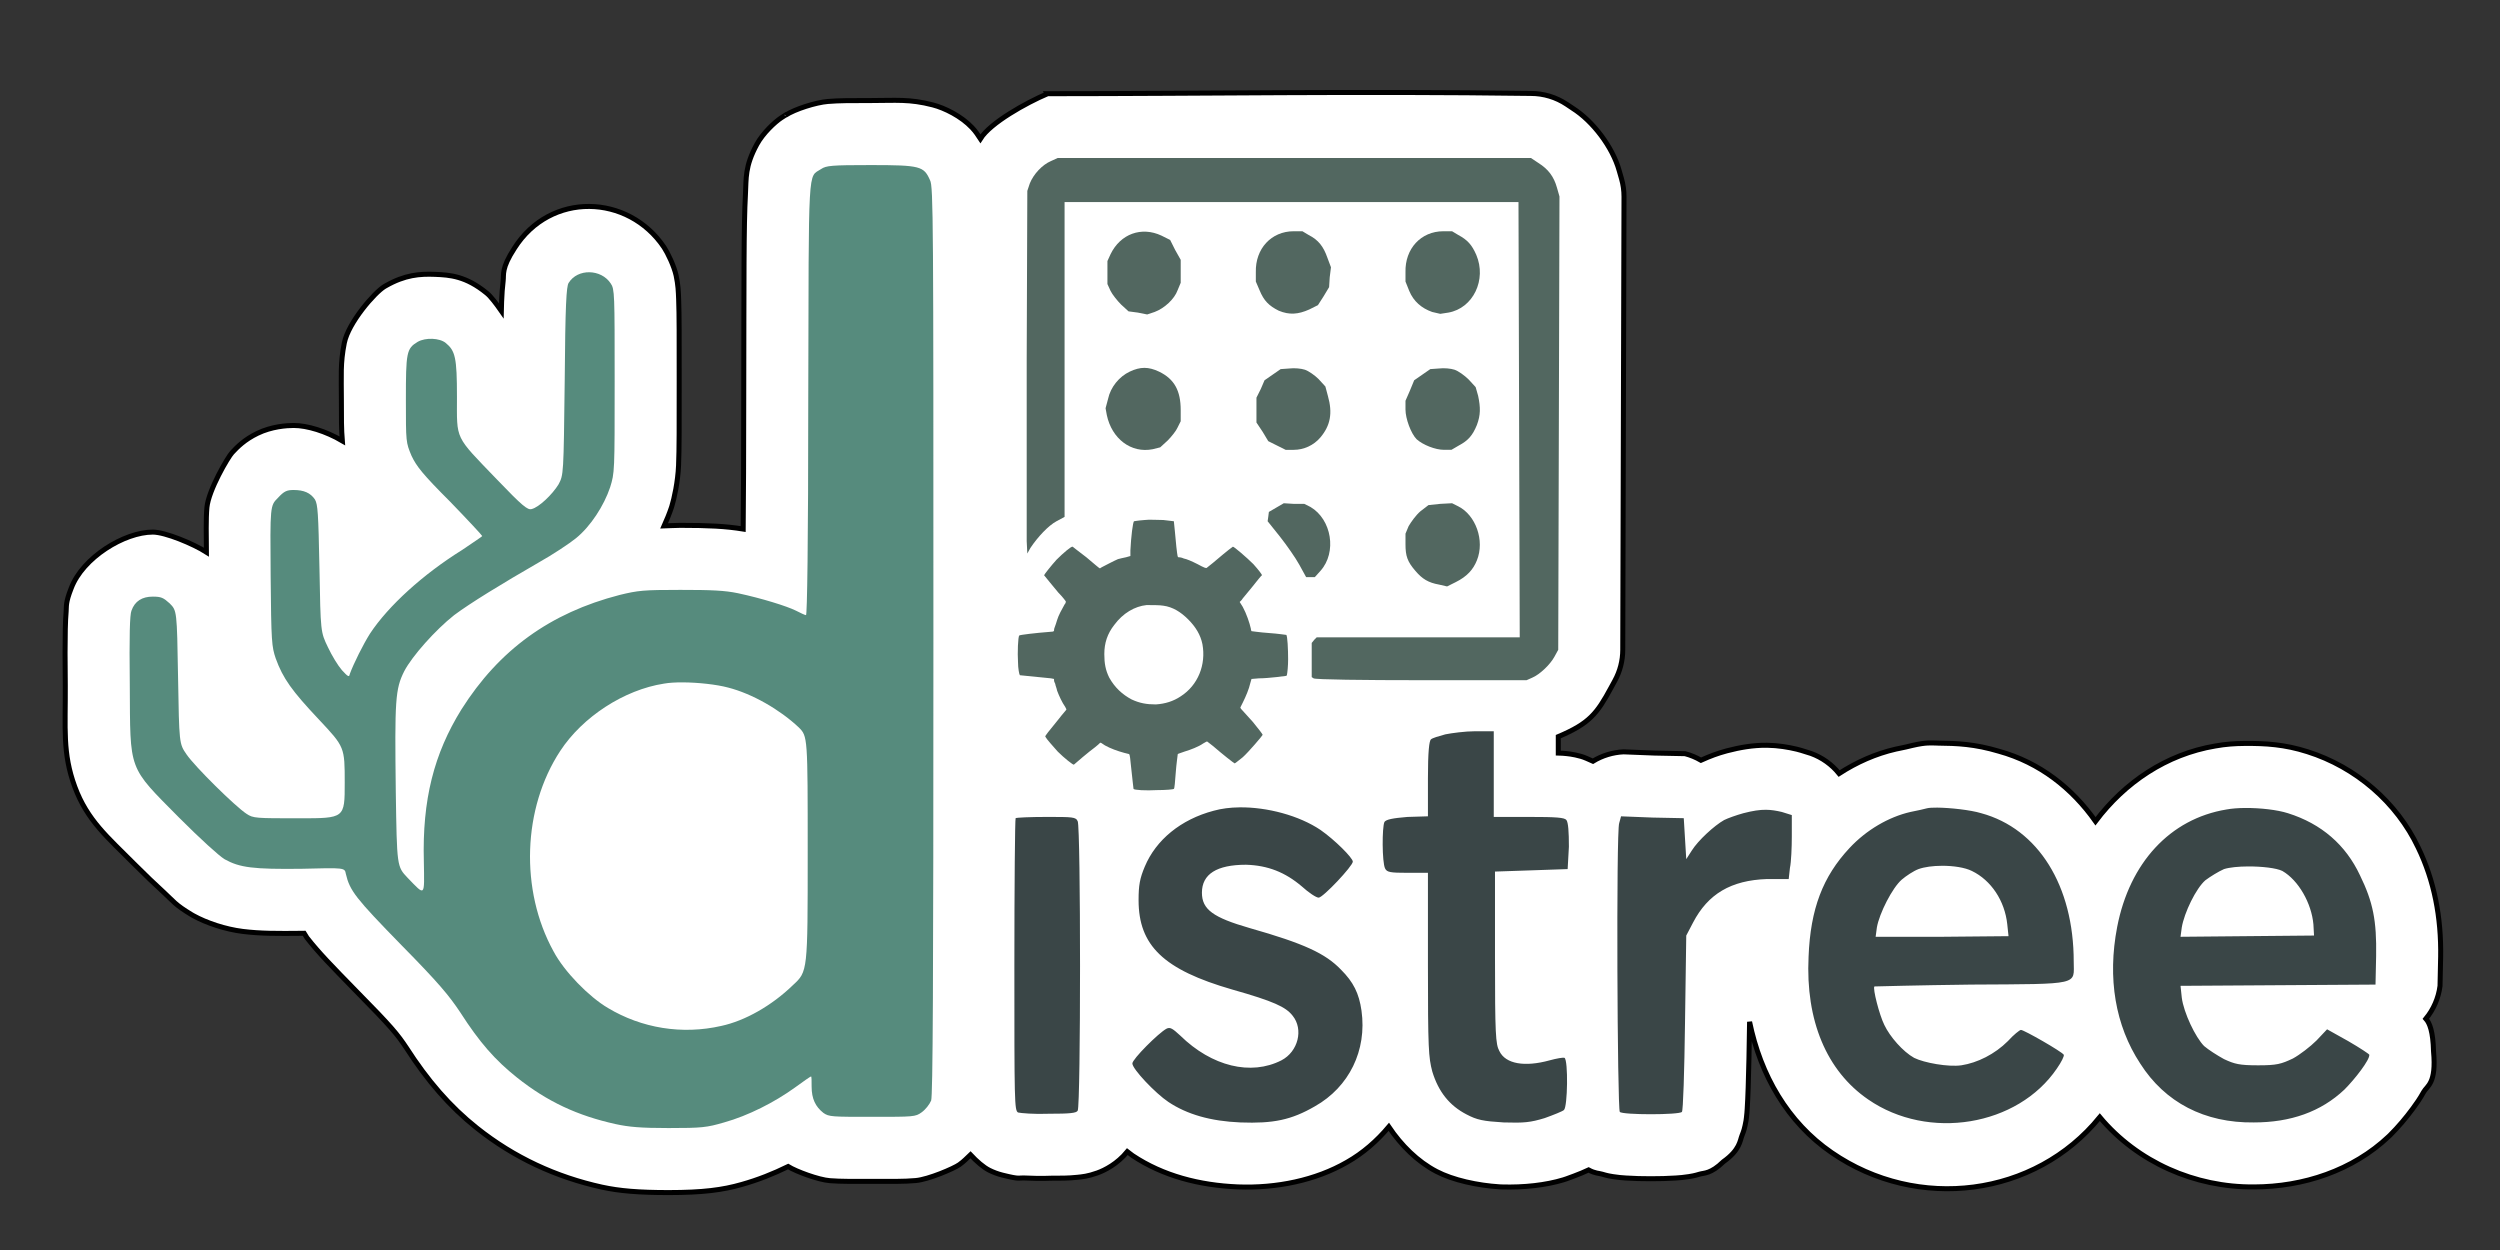 <?xml version="1.0" encoding="UTF-8" standalone="no"?>
<!-- Created with Inkscape (http://www.inkscape.org/) -->

<svg
   width="500mm"
   height="250mm"
   viewBox="0 0 500 250"
   version="1.1"
   id="svg5"
   xml:space="preserve"
   inkscape:version="1.2 (dc2aedaf03, 2022-05-15)"
   sodipodi:docname="distree_stck.svg"
   xmlns:inkscape="http://www.inkscape.org/namespaces/inkscape"
   xmlns:sodipodi="http://sodipodi.sourceforge.net/DTD/sodipodi-0.dtd"
   xmlns="http://www.w3.org/2000/svg"
   xmlns:svg="http://www.w3.org/2000/svg"><rect x="0" y="0" width="500" height="250" fill="#333333" stroke="none"/><sodipodi:namedview
     id="namedview7"
     pagecolor="#ffffff"
     bordercolor="#000000"
     borderopacity="0.25"
     inkscape:showpageshadow="2"
     inkscape:pageopacity="0.0"
     inkscape:pagecheckerboard="0"
     inkscape:deskcolor="#d1d1d1"
     inkscape:document-units="mm"
     showgrid="false"
     inkscape:zoom="0.35355339"
     inkscape:cx="1286.9343"
     inkscape:cy="200.81832"
     inkscape:window-width="1920"
     inkscape:window-height="1009"
     inkscape:window-x="-8"
     inkscape:window-y="-8"
     inkscape:window-maximized="1"
     inkscape:current-layer="layer1" /><defs
     id="defs2"><pattern
       id="EMFhbasepattern"
       patternUnits="userSpaceOnUse"
       width="6"
       height="6"
       x="0"
       y="0" /><pattern
       id="EMFhbasepattern-5"
       patternUnits="userSpaceOnUse"
       width="6"
       height="6"
       x="0"
       y="0" /><pattern
       id="EMFhbasepattern-3"
       patternUnits="userSpaceOnUse"
       width="6"
       height="6"
       x="0"
       y="0" /><pattern
       id="EMFhbasepattern-6"
       patternUnits="userSpaceOnUse"
       width="6"
       height="6"
       x="0"
       y="0" /></defs><g
     inkscape:label="Capa 1"
     inkscape:groupmode="layer"
     id="layer1"><path
       style="fill:#ffffff;fill-rule:evenodd;stroke:#000000;stroke-width:0.337"
       d="m 321.909,231.13 c -0.132,0.098 0.023,-0.158 -0.628,0.528 0.286,-0.269 0.27,-0.171 0.628,-0.528 z"
       id="path2527" /><path
       style="fill:#ffffff;fill-rule:evenodd;stroke:#000000;stroke-width:0.337"
       d="m 313.886,230.439 c 0.281,0.352 0.473,0.489 0.732,0.784 0.111,0.116 0.099,0.157 0.221,0.279 z"
       id="path2525" /><path
       style="fill:#ffffff;fill-rule:evenodd;stroke:#000000;stroke-width:0.337"
       d="m 227.084,227.9 c 0.061,-0.149 0.311,-0.735 -0.126,0.191 0.037,-0.072 0.089,-0.117 0.126,-0.191 z"
       id="path2523" /><path
       style="fill:#ffffff;fill-rule:evenodd;stroke:#000000;stroke-width:0.337"
       d="m 422.077,220.923 c -0.037,0.054 -0.072,0.095 -0.052,0.061 0.015,-0.022 0.037,-0.038 0.052,-0.061 z"
       id="path2521" /><path
       style="fill:#ffffff;fill-rule:evenodd;stroke:#000000;stroke-width:0.337"
       d="m 417.141,219.608 c 0.023,0.036 0.053,0.066 0.076,0.102 0.011,0.018 0.017,0.039 0.028,0.056 z"
       id="path2519" /><path
       style="fill:#ffffff;fill-rule:evenodd;stroke:#000000;stroke-width:0.337"
       d="m 348.827,190.706 c -10e-4,0.028 0.001,0.056 0,0.085 -5.2e-4,0.013 -0.003,0.026 -0.004,0.039 z"
       id="path2517" /><path
       style="fill:#ffffff;fill-rule:evenodd;stroke:#000000;stroke-width:0.337"
       d="m 310.593,186.833 c 0,7.7e-4 0,10e-4 0,0.002 l -3.403,0.115 z"
       id="path2515" /><path
       style="fill:#ffffff;fill-rule:evenodd;stroke:#000000;stroke-width:0.337"
       d="m 56.656,177.851 c 0.126,0.519 0.471,1.252 0.686,1.873 -0.495,-1.04 -0.619,-1.449 -0.686,-1.873 z"
       id="path2513" /><path
       style="fill:#ffffff;fill-rule:evenodd;stroke:#000000;stroke-width:0.337"
       d="m 232.011,170.906 c 0.617,-0.006 1.868,-0.054 0,0 z"
       id="path2511" /><path
       style="fill:#ffffff;fill-rule:evenodd;stroke:#000000;stroke-width:0.337"
       d="m 217.065,168.317 c -0.001,0.003 -8.7e-4,0.008 -0.002,0.011 -0.002,0.004 -0.007,0.008 -0.009,0.013 z"
       id="path2509" /><path
       style="fill:#ffffff;fill-rule:evenodd;stroke:#000000;stroke-width:0.337"
       d="m 239.445,149.671 c -0.025,0.007 -0.047,0.019 -0.071,0.026 -0.038,0.01 -0.074,0.013 -0.113,0.024 z"
       id="path2507" /><path
       style="fill:#ffffff;fill-rule:evenodd;stroke:#000000;stroke-width:0.337"
       d="m 136.446,149.376 c 5.051,0.291 4.591,0.406 5.96,0.632 1.438,0.368 3.905,1.733 6.062,3.172 0.109,2.638 0.169,7.17 0.169,17.548 0,10.815 -0.109,15.767 -0.262,17.927 -2.508,2.033 -5.523,3.635 -6.824,3.914 a 12.905,12.905 0 0 0 -0.171,0.037 c -4.617,1.055 -9.242,0.273 -13.156,-2.076 a 12.905,12.905 0 0 0 -0.097,-0.058 c -0.717,-0.422 -5.652,-5.543 -6.018,-6.237 a 12.905,12.905 0 0 0 -0.106,-0.199 c -4.241,-7.705 -3.753,-19.79 0.827,-26.762 a 12.905,12.905 0 0 0 0.004,-0.009 c 2.19,-3.34 8.255,-7.221 11.95,-7.793 a 12.905,12.905 0 0 0 0.292,-0.048 c -0.305,0.054 0.451,-0.051 1.37,-0.048 z"
       id="path2505" /><path
       style="fill:#ffffff;fill-rule:evenodd;stroke:#000000;stroke-width:0.337"
       d="m 265.211,148.755 c 6.881,0.153 -0.902,0.079 7.687,0.119 -0.044,0.524 -0.03,1.302 -0.058,1.864 l 8.261,-0.249 a 12.905,12.905 0 0 0 -0.684,0.039 c -1.697,0.141 -3.053,0.25 -4.89,0.641 -0.662,0.141 -1.711,0.432 -2.723,0.745 -0.041,1.21 -0.121,2.211 -0.121,3.773 v -3.741 c -1.127,0.364 -2.264,0.876 -3.652,2.07 -1.479,-0.858 -2.973,-1.649 -4.505,-2.286 0.004,-0.012 0.006,-0.011 0.011,-0.024 0.148,-0.376 0.32,-0.846 0.5,-1.552 0.079,-0.31 0.103,-0.765 0.175,-1.398 z"
       id="path2503" /><path
       style="fill:#ffffff;fill-rule:evenodd;stroke:#000000;stroke-width:0.337"
       d="m 254.809,148.365 c -2.106,0.185 -2.626,0.197 -3.022,0.208 0.544,-0.024 2.558,-0.163 3.022,-0.208 z"
       id="path2501" /><path
       style="fill:#ffffff;fill-rule:evenodd;stroke:#000000;stroke-width:0.337"
       d="m 258.728,147.993 c 0.046,0.006 0.126,0.028 0.169,0.035 l -1.357,0.113 z"
       id="path2499" /><path
       style="fill:#ffffff;fill-rule:evenodd;stroke:#000000;stroke-width:0.337"
       d="m 199.56,146.419 a 12.905,12.905 0 0 0 1.056,0.504 l -1.056,-0.21 c 6e-5,-0.118 -6e-5,-0.176 0,-0.294 z"
       id="path2497" /><path
       style="fill:#ffffff;fill-rule:evenodd;stroke:#000000;stroke-width:0.337"
       d="m 253.59,144.793 c 0.54,0.54 0.701,0.493 1.137,0.864 a 12.905,12.905 0 0 0 0.245,0.268 z"
       id="path2495" /><path
       style="fill:#ffffff;fill-rule:evenodd;stroke:#000000;stroke-width:0.337"
       d="m 201.404,136.075 c -0.073,0.09 -0.117,0.144 -0.186,0.229 0.072,-0.137 0.113,-0.127 0.186,-0.229 z"
       id="path2493" /><path
       style="fill:#ffffff;fill-rule:evenodd;stroke:#000000;stroke-width:0.337"
       d="m 201.502,135.969 c -0.009,0.01 -0.014,0.014 -0.009,0.007 0.003,-0.003 0.006,-0.003 0.009,-0.007 z"
       id="path2491" /><path
       style="fill:#ffffff;fill-rule:evenodd;stroke:#000000;stroke-width:0.337"
       d="m 230.132,133.792 a 12.905,12.905 0 0 0 0.385,0.063 l -0.056,0.004 c 4.7e-4,0.009 0.617,0.122 -0.329,-0.067 z"
       id="path2489" /><path
       style="fill:#ffffff;fill-rule:evenodd;stroke:#000000;stroke-width:0.337"
       d="m 190.697,132.439 c 0,0.129 0.024,0.205 0.026,0.329 0.01,0.188 -0.009,0.337 0.004,0.53 z"
       id="path2487" /><path
       style="fill:#ffffff;fill-rule:evenodd;stroke:#000000;stroke-width:0.337"
       d="m 58.533,128.769 c -0.229,0.527 -1.099,3.143 -1.305,3.923 -0.075,-1.418 2.073,-5.073 1.305,-3.923 z"
       id="path2485" /><path
       style="fill:#ffffff;fill-rule:evenodd;stroke:#000000;stroke-width:0.337"
       d="m 231.171,127.979 c 0.96,-0.449 3.54,3.574 2.598,2.847 0,0.143 -0.462,1.519 -0.712,1.97 -0.276,0.301 -0.955,0.886 -2.371,1.043 -1.441,-0.289 -2.392,-1.054 -2.182,-0.844 0.224,0.224 -0.459,-0.564 -0.671,-1.626 l -0.041,-0.223 c -0.11,-0.605 0.339,-1.981 1.316,-2.663 0.479,-0.256 1.283,-0.479 1.206,-0.474 z"
       id="path2483" /><path
       style="fill:#ffffff;fill-rule:evenodd;stroke:#000000;stroke-width:0.337"
       d="m 78.086,125.256 c 0.245,0.229 0.35,0.265 0.097,0.156 -0.034,-0.051 -0.061,-0.1 -0.097,-0.156 z"
       id="path2481" /><path
       style="fill:#ffffff;fill-rule:evenodd;stroke:#000000;stroke-width:0.337"
       d="m 123.357,117.64 c -0.021,0.017 -0.043,0.033 -0.033,0.024 0.011,-0.009 0.022,-0.015 0.033,-0.024 z"
       id="path2479" /><path
       style="fill:#ffffff;fill-rule:evenodd;stroke:#000000;stroke-width:0.337"
       d="m 307.359,116.865 c -0.009,0.021 -0.019,0.04 -0.015,0.028 0.003,-0.009 0.011,-0.019 0.015,-0.028 z"
       id="path2477" /><path
       style="fill:#ffffff;fill-rule:evenodd;stroke:#000000;stroke-width:0.337"
       d="m 164.543,110.428 c 0.422,0.126 0.617,0.212 0.721,0.312 -0.13,-0.064 -0.155,-0.074 -0.31,-0.152 -0.146,-0.073 -0.267,-0.09 -0.411,-0.16 z"
       id="path2475" /><path
       style="fill:#ffffff;fill-rule:evenodd;stroke:#000000;stroke-width:0.337"
       d="m 76.529,104.724 c 0.13,0.146 0.296,0.318 0.431,0.468 -0.138,0.109 -0.27,0.222 -0.407,0.331 -0.009,-0.216 -0.015,-0.594 -0.024,-0.799 z"
       id="path2473" /><path
       style="fill:#ffffff;fill-rule:evenodd;stroke:#000000;stroke-width:1.002;stroke-dasharray:none"
       d="m 209.499,18.745 c -4.345,1.862 -11.419,5.803 -13.42,9.008 -0.468,-0.71 -0.897,-1.411 -1.669,-2.228 -2.172,-2.298 -5.472,-3.926 -7.832,-4.538 -4.721,-1.222 -7.376,-0.877 -12.467,-0.877 -3.99,0 -6.237,-0.006 -8.566,0.186 -2.329,0.192 -6.587,1.516 -8.467,2.769 0.455,-0.303 0.444,-0.346 -0.846,0.509 -1.291,0.855 -3.644,3.055 -4.856,5.282 -2.423,4.455 -2.107,6.798 -2.284,9.963 -0.353,6.329 -0.288,17.024 -0.344,40.855 -2e-5,0.01 -2e-5,0.02 0,0.03 0,11.711 -0.053,19.232 -0.11,26.108 -3.449,-0.566 -6.98,-0.74 -12.573,-0.74 -1.373,0 -2.107,0.091 -3.247,0.119 0.527,-1.194 1.035,-2.398 1.459,-3.672 0.031,-0.095 0.062,-0.19 0.091,-0.286 0.462,-1.503 1.206,-4.847 1.344,-8.133 0.139,-3.286 0.126,-7.784 0.126,-16.875 0,-8.698 0.013,-13.204 -0.108,-16.36 -0.06,-1.578 -0.101,-2.849 -0.502,-4.752 -0.387,-1.836 -1.678,-4.526 -2.414,-5.637 -7.161,-10.696 -22.739,-11.186 -29.918,0.154 -2.645,4.061 -2.097,5.237 -2.262,6.542 -0.169,1.335 -0.243,2.565 -0.314,4.202 -0.017,0.383 -0.018,1.417 -0.033,1.844 -1.016,-1.457 -2.094,-2.896 -2.933,-3.587 -0.011,-0.009 -0.022,-0.017 -0.033,-0.026 -4.149,-3.394 -7.329,-3.615 -10.339,-3.734 -3.011,-0.119 -5.987,0.09 -9.846,2.295 -0.08,0.045 -0.159,0.092 -0.238,0.139 -1.991,1.195 -7.219,7.209 -8.034,11.288 -0.815,4.079 -0.587,6.573 -0.587,11.337 0,3.869 -0.004,5.872 0.186,8.239 -3.29,-1.933 -7.024,-3.074 -9.729,-3.074 -1.391,0 -4.41,0.2 -7.244,1.574 -2.588,1.255 -4.028,2.724 -5.059,3.836 -0.82,0.856 -4.723,7.515 -5.048,10.993 -0.212,2.269 -0.123,5.775 -0.1,8.93 -2.607,-1.664 -8.225,-4.009 -10.72,-4.009 -5.694,0 -14.021,5.093 -16.323,11.233 -1.162,2.934 -0.921,3.612 -1.009,4.631 -0.096,1.113 -0.139,2.203 -0.171,3.54 -0.063,2.657 -0.058,6.242 -0.002,11.205 1.1e-5,0.002 -1.1e-5,0.002 0,0.004 3.03e-4,0.027 -3.06e-4,0.034 0,0.061 0.051,8.571 -0.582,13.526 1.905,20.27 2.495,6.764 6.651,10.153 11.701,15.258 0.016,0.017 0.032,0.033 0.048,0.05 2.253,2.253 4.356,4.269 6.153,5.908 1.796,1.639 2.097,2.342 5.425,4.338 0.123,0.073 0.247,0.145 0.372,0.214 2.615,1.453 6.406,2.723 9.883,3.154 3.477,0.432 6.919,0.435 11.909,0.377 0.062,-2.9e-4 0.124,-0.001 0.186,-0.002 0.16,-0.004 0.059,-8.1e-4 0.214,-0.004 0.197,0.281 0.333,0.634 0.537,0.896 2.304,2.958 5.009,5.722 9.66,10.487 0.014,0.014 0.027,0.028 0.041,0.041 7.355,7.465 8.365,8.754 10.242,11.569 l -0.126,-0.191 c 4.277,6.668 8.753,11.85 14.158,16.148 0.002,0.001 0.004,0.002 0.007,0.004 7.9e-4,6.4e-4 10e-4,0.001 0.002,0.002 7.432,5.916 15.834,9.793 25.004,11.816 0.013,0.002 0.026,0.004 0.039,0.007 3.476,0.756 7.334,1.082 13.29,1.082 6.837,0 10.851,-0.528 14.637,-1.619 3.251,-0.911 6.345,-2.148 9.285,-3.589 1.616,1 6.082,2.657 8.354,2.829 2.375,0.18 4.427,0.134 8.467,0.134 4.152,0 6.176,0.06 8.716,-0.162 2.527,-0.221 7.606,-2.396 8.711,-3.184 0.991,-0.711 1.537,-1.333 2.219,-1.97 1.228,1.309 2.585,2.504 3.756,3.089 0.842,0.422 1.728,0.75 2.641,0.979 3.697,0.924 3.105,0.498 4.592,0.58 1.45,0.08 3.204,0.115 5.152,0.039 1.937,4.9e-4 3.419,0.009 5.239,-0.182 0.98,-0.103 2.079,-0.187 3.998,-0.875 1.49,-0.534 3.985,-1.795 6.007,-4.267 0.37,0.27 0.629,0.534 1.039,0.807 6.09,4.06 13.378,5.938 21.025,6.256 0.017,7.7e-4 0.033,0.001 0.05,0.002 7.713,0.291 15.511,-1.305 21.804,-4.934 3.246,-1.843 6.02,-4.288 8.363,-7.079 2.493,3.71 5.747,6.947 9.538,8.926 3.261,1.714 8.216,2.805 12.658,3.074 0.13,0.008 0.26,0.013 0.39,0.017 4.439,0.135 8.821,-0.352 12.344,-1.424 0.196,-0.059 0.391,-0.124 0.585,-0.193 1.036,-0.37 2.069,-0.759 3.072,-1.173 0.431,-0.178 0.873,-0.373 1.373,-0.608 1.253,0.692 2.094,0.657 2.684,0.838 1.049,0.321 1.63,0.408 2.158,0.494 1.057,0.17 1.804,0.225 2.609,0.279 1.609,0.109 3.286,0.147 5.001,0.147 1.714,0 3.39,-0.038 4.999,-0.147 0.805,-0.054 1.552,-0.109 2.609,-0.279 0.529,-0.085 1.11,-0.173 2.158,-0.494 0.861,-0.263 2.213,-0.023 4.748,-2.496 3.307,-2.343 3.314,-4.244 3.682,-5.155 0.449,-1.111 0.546,-1.632 0.643,-2.059 0.194,-0.853 0.227,-1.217 0.271,-1.576 0.088,-0.717 0.122,-1.218 0.16,-1.808 0.077,-1.18 0.136,-2.575 0.193,-4.263 0.114,-3.371 0.208,-7.83 0.271,-12.669 v -0.017 l 0.007,-0.42 c 2.182,10.64 7.596,20.096 16.403,26.151 17.221,11.887 40.712,8.845 53.643,-7.083 7.498,8.971 19.017,14.079 30.879,13.955 9.783,-0.017 19.682,-3.249 26.929,-10.114 0.085,-0.08 0.169,-0.161 0.251,-0.242 1.68,-1.68 3.163,-3.435 4.59,-5.373 0.713,-0.969 1.388,-1.929 2.119,-3.252 0.693,-1.254 2.583,-1.664 1.979,-8.138 -0.096,-3.93 -0.76,-5.655 -1.531,-6.514 1.541,-1.876 2.522,-4.149 2.829,-6.557 l 0.123,-5.713 c 7.7e-4,-0.017 0.001,-0.035 0.002,-0.052 0.141,-8.016 -1.304,-15.351 -4.488,-21.919 -4.271,-9.047 -12.477,-16.117 -22.153,-19.17 -4.578,-1.459 -8.386,-1.687 -12.586,-1.652 -1.88,0.015 -3.738,0.129 -5.83,0.507 -9.856,1.662 -18.126,7.302 -23.971,15.057 -4.686,-6.637 -11.147,-11.734 -19.3,-13.998 -4.849,-1.448 -8.386,-1.597 -12.255,-1.632 l -0.009,-0.004 c -1.346,-0.014 -2.229,-0.185 -5.005,0.457 -0.075,0.017 -0.15,0.034 -0.225,0.052 -0.489,0.122 -1.771,0.431 -2.531,0.569 -0.19,0.034 -0.379,0.072 -0.567,0.115 -4.118,0.941 -7.904,2.647 -11.381,4.895 -1.473,-1.821 -3.413,-3.207 -5.613,-4.009 l -1.987,-0.621 c -0.284,-0.089 -0.572,-0.167 -0.862,-0.236 -1.691,-0.403 -3.753,-0.76 -5.953,-0.788 -2.834,-0.037 -5.498,0.455 -7.975,1.098 -0.052,0.013 -0.104,0.027 -0.156,0.041 -1.796,0.49 -3.202,1.012 -5.09,1.86 -0.997,-0.579 -2.068,-1.022 -3.182,-1.316 l -6.083,-0.121 -6.209,-0.245 c -2.168,0.1 -4.276,0.744 -6.129,1.875 -0.859,-0.388 -1.761,-0.793 -2.358,-0.961 -1.689,-0.476 -2.71,-0.55 -3.706,-0.632 -0.259,-0.021 -0.611,-0.006 -0.868,-0.022 v -3.288 -0.013 c 6.218,-2.632 7.734,-4.56 10.575,-9.831 l 0.022,-0.041 0.723,-1.325 c 1.028,-1.884 1.57,-3.995 1.576,-6.142 l 0.123,-45.33 0.126,-45.328 c 0.003,-1.214 -0.165,-2.422 -0.5,-3.589 l -0.47,-1.639 c -1.294,-4.657 -5.241,-9.909 -9.32,-12.459 l 0.312,0.201 -1.489,-0.992 c -2.118,-1.41 -4.606,-2.163 -7.151,-2.163 -34.714,-0.472 -64.614,0.045 -96.685,0.052 z"
       id="path249"
       sodipodi:nodetypes="ccsssscssssccscccssssccsscccsccsscsscscscsssccsccsccscccscccccccccsccsssccccsccscccccccccccscssssssscsssssccccccccsscccccccscccccccccccccccccccccsscccccccccccccscc" /><path
       id="path362"
       style="fill:#568b7d;fill-opacity:1;fill-rule:evenodd;stroke:none;stroke-width:0.337"
       d="m 174.11,33.015 c -7.857,0 -8.866,0.112 -9.876,0.785 -2.694,1.796 -2.47,-1.796 -2.582,45.905 0,29.181 -0.224,43.323 -0.449,43.323 -0.224,0 -1.122,-0.449 -2.02,-0.898 -1.796,-0.898 -6.847,-2.469 -11.561,-3.48 -2.694,-0.561 -5.275,-0.673 -11.561,-0.673 -7.408,0 -8.418,0.112 -12.122,1.01 -13.917,3.592 -24.131,10.999 -31.651,22.896 -5.5,8.867 -7.856,18.07 -7.519,30.416 0.112,7.183 0.336,6.958 -3.255,3.255 -2.132,-2.245 -2.132,-2.245 -2.357,-17.172 -0.224,-18.407 -0.112,-20.539 1.684,-24.131 1.571,-3.03 6.286,-8.306 9.989,-11.224 3.143,-2.357 9.54,-6.285 16.947,-10.55 2.806,-1.571 6.173,-3.816 7.408,-4.826 2.918,-2.357 5.612,-6.51 6.847,-10.214 0.898,-2.918 0.898,-3.03 0.898,-21.213 0,-17.397 4.4e-4,-18.407 -0.785,-19.529 -1.908,-2.918 -6.622,-3.03 -8.418,-0.112 -0.449,0.673 -0.674,4.377 -0.786,19.641 -0.224,18.743 -0.224,18.744 -1.234,20.652 -1.235,2.02 -3.928,4.601 -5.387,4.938 -0.786,0.224 -1.796,-0.561 -6.959,-5.948 -8.53,-8.867 -7.969,-7.744 -7.969,-16.499 0,-7.857 -0.336,-9.203 -2.245,-10.775 -1.235,-1.01 -4.041,-1.122 -5.612,-0.224 -2.245,1.347 -2.357,2.132 -2.357,11.56 0,8.53 2.21e-4,8.53 1.123,11.224 1.01,2.133 2.245,3.704 7.744,9.204 3.479,3.592 6.397,6.734 6.397,6.846 0,0.112 -1.908,1.347 -4.041,2.806 -7.744,4.826 -14.703,11.111 -18.407,16.723 -1.347,2.132 -3.255,5.949 -4.041,8.081 -0.112,0.673 -0.337,0.562 -1.572,-0.785 -0.786,-0.898 -2.02,-2.919 -2.805,-4.602 -1.459,-3.03 -1.459,-3.03 -1.684,-15.713 C 63.67,102.489 63.557,100.918 62.996,99.908 62.098,98.561 60.751,98 58.731,98 c -1.347,0 -1.908,0.224 -3.143,1.571 -1.571,1.571 -1.571,1.572 -1.459,15.601 0.112,13.356 0.224,14.142 1.01,16.499 1.459,4.04 3.255,6.509 8.642,12.233 5.163,5.5 5.163,5.5 5.163,12.683 0,7.071 -1e-5,7.071 -9.091,7.071 -8.754,0 -9.204,-4.4e-4 -10.55,-0.898 -2.245,-1.459 -10.326,-9.427 -12.009,-11.897 -1.459,-2.132 -1.459,-2.132 -1.684,-15.489 -0.224,-13.244 -0.224,-13.244 -1.684,-14.703 -1.235,-1.122 -1.684,-1.347 -3.367,-1.347 -2.132,0 -3.592,0.898 -4.265,2.806 -0.337,0.786 -0.449,4.938 -0.337,14.815 0.112,17.509 -0.449,16.162 9.877,26.6 4.265,4.265 7.969,7.632 9.091,8.305 3.03,1.684 5.724,2.021 15.376,1.908 8.642,-0.224 8.642,-0.224 8.867,1.01 0.786,3.367 1.908,4.826 11.111,14.254 7.52,7.632 9.54,10.101 11.785,13.468 3.816,5.949 6.958,9.541 11.336,13.02 6.061,4.826 12.122,7.632 19.754,9.315 2.581,0.561 4.938,0.786 10.55,0.786 6.734,0 7.632,-0.113 11.111,-1.123 4.826,-1.347 10.101,-4.04 14.142,-6.958 1.684,-1.235 3.143,-2.245 3.255,-2.245 0.112,0 0.112,0.898 0.112,2.02 0,2.469 0.786,4.041 2.357,5.276 1.122,0.786 1.684,0.785 9.765,0.785 8.305,0 8.642,2.1e-4 9.877,-0.898 0.786,-0.561 1.571,-1.571 1.908,-2.357 0.337,-1.01 0.449,-22.896 0.449,-92.034 0,-83.84 -3e-5,-90.799 -0.673,-92.033 -1.235,-2.806 -1.908,-3.03 -11.897,-3.03 z m -37.621,103.459 c 3.104,0.01 6.798,0.415 9.113,1.032 4.826,1.235 10.326,4.378 14.142,7.969 1.796,1.796 1.796,1.796 1.796,25.253 0,23.57 -4.3e-4,23.57 -2.919,26.263 -4.265,4.153 -9.652,7.183 -14.366,8.193 -7.857,1.796 -15.938,0.449 -22.672,-3.591 -3.816,-2.245 -8.754,-7.295 -10.886,-11.336 -6.734,-12.234 -6.173,-28.62 1.347,-40.068 4.489,-6.846 12.795,-12.234 20.764,-13.468 0.982,-0.175 2.271,-0.252 3.682,-0.247 z" /><path
       id="path2416"
       style="fill:#3a4647;fill-opacity:1;fill-rule:evenodd;stroke:none;stroke-width:0.373"
       d="m 295.025,146.249 c -1.987,0 -4.719,0.373 -5.961,0.621 -1.366,0.373 -2.608,0.745 -2.856,0.993 -0.373,0.248 -0.621,2.484 -0.621,7.824 v 7.576 l -4.098,0.124 c -2.981,0.248 -4.222,0.497 -4.595,0.994 -0.497,0.994 -0.497,8.072 0.124,9.314 0.373,0.745 0.994,0.869 4.471,0.869 h 4.098 v 18.38 c 0,16.89 0.124,18.505 0.87,21.361 1.242,4.098 3.478,6.83 6.831,8.569 2.111,1.118 3.353,1.366 7.451,1.614 4.098,0.124 5.34,4.8e-4 8.197,-0.869 1.739,-0.621 3.601,-1.366 3.849,-1.615 0.745,-0.621 0.87,-9.935 0.124,-10.432 -0.248,-0.124 -1.614,0.124 -2.981,0.497 -4.968,1.366 -8.818,0.745 -10.059,-1.863 -0.745,-1.366 -0.87,-3.353 -0.87,-18.753 v -17.138 l 7.328,-0.248 7.203,-0.249 0.249,-4.471 c 0,-2.981 -0.124,-4.843 -0.497,-5.34 -0.373,-0.497 -1.987,-0.621 -7.451,-0.621 h -7.079 v -8.569 -8.569 z m -47.13,15.223 c -1.847,0.021 -3.602,0.239 -5.154,0.674 -6.582,1.739 -11.55,5.837 -13.785,11.177 -0.994,2.36 -1.241,3.726 -1.241,6.706 0,9.066 4.967,13.909 18.752,17.883 8.321,2.36 10.681,3.477 12.047,5.216 2.235,2.732 1.118,7.203 -2.235,8.942 -6.085,3.105 -13.91,1.242 -20.243,-4.968 -1.49,-1.366 -1.987,-1.738 -2.732,-1.366 -1.614,0.869 -6.831,6.085 -6.831,6.954 0,1.118 4.595,5.961 7.203,7.7 3.726,2.484 8.445,3.85 14.406,4.098 6.582,0.248 10.184,-0.497 14.903,-3.229 6.83,-3.85 10.432,-11.177 9.314,-19.126 -0.497,-3.477 -1.614,-5.713 -4.098,-8.197 -3.105,-3.229 -7.327,-5.216 -18.256,-8.32 -7.327,-2.111 -9.562,-3.726 -9.562,-7.079 0,-3.726 2.98,-5.589 8.817,-5.589 4.347,0.124 7.824,1.49 11.177,4.346 1.366,1.242 2.856,2.235 3.353,2.235 0.869,0 6.831,-6.334 6.831,-7.203 0,-0.745 -3.602,-4.347 -6.458,-6.334 -4.285,-2.887 -10.665,-4.587 -16.207,-4.523 z m 139.508,0.052 c -0.865,-0.009 -1.564,0.031 -1.968,0.124 -0.497,0.124 -1.987,0.497 -3.353,0.745 -4.347,0.994 -8.817,3.602 -12.17,7.203 -5.34,5.713 -7.824,12.17 -8.197,21.733 -0.621,12.792 3.602,22.852 11.922,28.564 12.046,8.321 29.93,5.34 37.754,-6.21 0.869,-1.242 1.49,-2.483 1.366,-2.732 -0.373,-0.621 -7.948,-4.968 -8.569,-4.968 -0.248,0 -1.49,0.994 -2.608,2.235 -2.608,2.608 -6.085,4.347 -9.314,4.843 -2.608,0.373 -7.452,-0.497 -9.439,-1.49 -2.235,-1.242 -4.843,-4.222 -5.961,-6.582 -0.994,-1.987 -2.359,-7.328 -1.987,-7.7 0.124,0 8.818,-0.248 19.374,-0.373 22.106,-0.124 20.491,0.125 20.491,-4.595 0,-15.151 -7.079,-26.577 -18.505,-29.682 -2.142,-0.652 -6.241,-1.094 -8.837,-1.118 z m 61.605,0.07 c -1.374,0.011 -2.664,0.108 -3.712,0.302 -11.301,1.863 -19.374,10.68 -21.858,23.472 -1.987,10.308 -0.372,19.747 4.595,27.322 4.968,7.824 12.916,11.922 22.727,11.798 7.327,0 13.412,-2.111 18.132,-6.582 2.111,-2.111 5.092,-5.961 4.968,-6.954 0,-0.124 -1.863,-1.366 -4.223,-2.732 l -4.222,-2.36 -2.112,2.235 c -1.242,1.242 -3.353,2.857 -4.719,3.602 -2.36,1.118 -3.229,1.366 -6.954,1.366 -3.726,0 -4.719,-0.249 -6.831,-1.242 -1.366,-0.745 -3.105,-1.863 -3.974,-2.608 -1.739,-1.739 -4.098,-6.706 -4.471,-9.687 l -0.249,-2.359 19.498,-0.124 19.498,-0.124 0.124,-5.712 c 0.124,-7.079 -0.621,-10.805 -3.229,-16.145 -2.856,-6.085 -7.7,-10.308 -14.406,-12.419 -2.135,-0.683 -5.561,-1.072 -8.583,-1.047 z m -95.764,0.361 c -1.307,-0.017 -2.682,0.197 -4.568,0.686 -1.366,0.373 -3.105,0.994 -3.85,1.367 -1.987,1.118 -5.216,4.098 -6.457,6.085 l -1.118,1.739 -0.249,-4.098 -0.248,-4.098 -6.209,-0.124 -6.334,-0.248 -0.373,1.366 c -0.621,1.614 -0.373,57.252 0.124,57.749 0.497,0.621 11.923,0.621 12.419,0 0.248,-0.124 0.497,-8.196 0.621,-17.759 l 0.249,-17.511 1.366,-2.608 c 2.981,-5.713 7.575,-8.445 14.778,-8.694 h 4.347 l 0.248,-2.235 c 0.248,-1.118 0.373,-4.098 0.373,-6.334 v -4.223 l -1.987,-0.621 c -1.141,-0.272 -2.115,-0.425 -3.131,-0.438 z m -144.035,1.431 c -3.105,0 -5.961,0.125 -6.085,0.249 -0.124,0.248 -0.249,13.413 -0.249,29.433 0,27.198 0,29.061 0.745,29.433 0.497,0.124 3.229,0.372 6.21,0.248 4.098,0 5.464,-0.124 5.712,-0.621 0.621,-1.118 0.621,-56.631 0,-57.873 -0.373,-0.869 -0.994,-0.87 -6.334,-0.87 z m 179.165,9.77 c 2.267,-0.009 4.606,0.336 6.003,1.035 3.85,1.863 6.582,5.962 7.079,10.681 l 0.249,2.359 -13.289,0.124 h -13.288 l 0.248,-1.863 c 0.497,-2.856 3.105,-7.948 4.968,-9.562 0.869,-0.745 2.36,-1.739 3.353,-2.112 1.195,-0.435 2.914,-0.655 4.677,-0.662 z m 61.229,0.131 c 2.759,-0.014 5.69,0.314 6.87,0.904 3.229,1.863 5.837,6.458 6.209,10.681 l 0.124,2.235 -13.413,0.124 -13.289,0.124 0.249,-1.863 c 0.497,-2.981 2.856,-7.824 4.719,-9.439 0.993,-0.745 2.608,-1.739 3.726,-2.235 1.11,-0.353 2.917,-0.522 4.804,-0.531 z" /><path
       style="fill:#526760;fill-opacity:1;fill-rule:evenodd;stroke:none;stroke-width:0.373"
       d="m 307.673,32.59 c 1.987,1.242 3.105,2.732 3.726,4.968 0.497,1.739 0.497,1.739 0.497,1.739 -0.124,45.33 -0.124,45.33 -0.124,45.33 -0.124,45.33 -0.124,45.33 -0.124,45.33 -0.745,1.366 -0.745,1.366 -0.745,1.366 -0.869,1.614 -2.981,3.602 -4.471,4.222 -1.118,0.497 -1.118,0.497 -1.118,0.497 -20.988,0 -20.988,0 -20.988,0 -11.674,0 -21.361,-0.124 -21.609,-0.373 -0.373,-0.248 -0.373,-0.248 -0.373,-0.248 0,-3.477 0,-3.477 0,-3.477 0,-3.353 0,-3.353 0,-3.353 0.497,-0.621 0.497,-0.621 0.497,-0.621 0.497,-0.497 0.497,-0.497 0.497,-0.497 20.243,0 20.243,0 20.243,0 20.367,0 20.367,0 20.367,0 -0.124,-43.467 -0.124,-43.467 -0.124,-43.467 -0.124,-43.591 -0.124,-43.591 -0.124,-43.591 -0.248,0 -0.248,0 -0.248,0 -0.248,0 -20.616,0 -45.454,0 -45.081,0 -45.081,0 -45.081,0 0,31.544 0,31.544 0,31.544 0,31.42 0,31.42 0,31.42 -1.614,0.869 -1.614,0.869 -1.614,0.869 -1.614,0.869 -3.726,3.105 -5.216,5.34 -0.621,1.118 -0.621,1.118 -0.621,1.118 -0.124,-2.484 -0.124,-2.484 -0.124,-2.484 0,-1.242 0,-17.635 0,-36.264 0.124,-33.78 0.124,-33.78 0.124,-33.78 0.497,-1.49 0.497,-1.49 0.497,-1.49 0.745,-1.863 2.484,-3.726 4.222,-4.471 1.366,-0.621 1.366,-0.621 1.366,-0.621 47.317,0 47.317,0 47.317,0 47.317,0 47.317,0 47.317,0 1.49,0.994 1.49,0.994 1.49,0.994 z"
       id="path3175" /><path
       style="fill:#526760;fill-opacity:1;fill-rule:evenodd;stroke:none;stroke-width:0.373"
       d="m 291.653,46.996 c 1.863,0.994 2.732,1.987 3.602,3.974 2.111,4.968 -0.621,10.68 -5.589,11.55 -1.614,0.248 -1.614,0.248 -1.614,0.248 -1.614,-0.373 -1.614,-0.373 -1.614,-0.373 -2.111,-0.745 -3.726,-2.111 -4.595,-4.222 -0.745,-1.863 -0.745,-1.863 -0.745,-1.863 0,-1.863 0,-1.863 0,-1.863 -0.124,-4.719 3.105,-8.197 7.576,-8.197 1.739,0 1.739,0 1.739,0 1.242,0.745 1.242,0.745 1.242,0.745 z"
       id="path3177" /><path
       style="fill:#526760;fill-opacity:1;fill-rule:evenodd;stroke:none;stroke-width:0.373"
       d="m 261.723,46.996 c 1.987,0.994 2.981,2.36 3.726,4.471 0.745,1.987 0.745,1.987 0.745,1.987 -0.248,1.987 -0.248,1.987 -0.248,1.987 -0.124,1.987 -0.124,1.987 -0.124,1.987 -1.118,1.863 -1.118,1.863 -1.118,1.863 -1.118,1.739 -1.118,1.739 -1.118,1.739 -1.739,0.869 -1.739,0.869 -1.739,0.869 -2.235,0.994 -3.974,1.118 -6.085,0.248 -1.987,-0.994 -2.981,-1.987 -3.85,-4.098 -0.745,-1.739 -0.745,-1.739 -0.745,-1.739 0,-1.863 0,-1.863 0,-1.863 -0.124,-4.719 3.105,-8.197 7.576,-8.197 1.739,0 1.739,0 1.739,0 1.242,0.745 1.242,0.745 1.242,0.745 z"
       id="path3179" /><path
       style="fill:#526760;fill-opacity:1;fill-rule:evenodd;stroke:none;stroke-width:0.373"
       d="m 232.29,47.121 c 1.739,0.869 1.739,0.869 1.739,0.869 0.994,1.987 0.994,1.987 0.994,1.987 1.118,1.987 1.118,1.987 1.118,1.987 0,2.235 0,2.235 0,2.235 0,2.36 0,2.36 0,2.36 -0.621,1.49 -0.621,1.49 -0.621,1.49 -0.621,1.739 -2.608,3.602 -4.595,4.347 -1.49,0.497 -1.49,0.497 -1.49,0.497 -1.863,-0.373 -1.863,-0.373 -1.863,-0.373 -1.863,-0.248 -1.863,-0.248 -1.863,-0.248 -1.49,-1.366 -1.49,-1.366 -1.49,-1.366 -0.745,-0.745 -1.739,-1.987 -2.111,-2.732 -0.621,-1.366 -0.621,-1.366 -0.621,-1.366 0,-2.36 0,-2.36 0,-2.36 0,-2.235 0,-2.235 0,-2.235 0.621,-1.366 0.621,-1.366 0.621,-1.366 1.987,-4.098 6.21,-5.589 10.184,-3.726 z"
       id="path3181" /><path
       style="fill:#526760;fill-opacity:1;fill-rule:evenodd;stroke:none;stroke-width:0.373"
       d="m 290.907,73.946 c 0.745,0.248 1.987,1.118 2.856,1.987 1.366,1.49 1.366,1.49 1.366,1.49 0.497,1.739 0.497,1.739 0.497,1.739 0.497,2.36 0.497,3.85 -0.248,5.837 -0.869,2.111 -1.739,3.105 -3.602,4.098 -1.49,0.869 -1.49,0.869 -1.49,0.869 -1.49,0 -1.49,0 -1.49,0 -1.739,0 -4.222,-0.994 -5.464,-2.111 -1.118,-1.118 -2.235,-4.098 -2.235,-5.961 0,-1.739 0,-1.739 0,-1.739 0.869,-1.987 0.869,-1.987 0.869,-1.987 0.869,-2.111 0.869,-2.111 0.869,-2.111 1.614,-1.118 1.614,-1.118 1.614,-1.118 1.614,-1.118 1.614,-1.118 1.614,-1.118 1.739,-0.124 1.739,-0.124 1.739,-0.124 0.994,-0.124 2.36,0 3.105,0.248 z"
       id="path3183" /><path
       style="fill:#526760;fill-opacity:1;fill-rule:evenodd;stroke:none;stroke-width:0.373"
       d="m 260.978,73.946 c 0.745,0.248 1.987,1.118 2.732,1.863 1.366,1.49 1.366,1.49 1.366,1.49 0.497,1.863 0.497,1.863 0.497,1.863 0.994,3.477 0.497,5.961 -1.49,8.321 -1.366,1.614 -3.353,2.484 -5.34,2.484 -1.614,0 -1.614,0 -1.614,0 -1.739,-0.869 -1.739,-0.869 -1.739,-0.869 -1.739,-0.869 -1.739,-0.869 -1.739,-0.869 -1.118,-1.863 -1.118,-1.863 -1.118,-1.863 -1.242,-1.863 -1.242,-1.863 -1.242,-1.863 0,-2.484 0,-2.484 0,-2.484 0,-2.484 0,-2.484 0,-2.484 0.869,-1.739 0.869,-1.739 0.869,-1.739 0.745,-1.739 0.745,-1.739 0.745,-1.739 1.614,-1.118 1.614,-1.118 1.614,-1.118 1.614,-1.118 1.614,-1.118 1.614,-1.118 1.739,-0.124 1.739,-0.124 1.739,-0.124 0.994,-0.124 2.36,0 3.105,0.248 z"
       id="path3185" /><path
       style="fill:#526760;fill-opacity:1;fill-rule:evenodd;stroke:none;stroke-width:0.373"
       d="m 231.793,74.318 c 3.105,1.49 4.347,3.85 4.347,7.7 0,2.235 0,2.235 0,2.235 -0.621,1.242 -0.621,1.242 -0.621,1.242 -0.248,0.621 -1.242,1.863 -1.987,2.608 -1.49,1.366 -1.49,1.366 -1.49,1.366 -1.49,0.373 -1.49,0.373 -1.49,0.373 -4.347,0.869 -8.197,-2.111 -9.19,-6.83 -0.248,-1.366 -0.248,-1.366 -0.248,-1.366 0.497,-1.863 0.497,-1.863 0.497,-1.863 0.497,-2.36 2.235,-4.471 4.347,-5.464 2.111,-0.994 3.726,-0.994 5.837,0 z"
       id="path3187" /><path
       style="fill:#526760;fill-opacity:1;fill-rule:evenodd;stroke:none;stroke-width:0.373"
       d="m 291.653,101.268 c 3.477,1.739 5.34,6.83 3.726,10.805 -0.745,1.863 -1.987,3.229 -4.222,4.347 -1.739,0.869 -1.739,0.869 -1.739,0.869 -1.614,-0.373 -1.614,-0.373 -1.614,-0.373 -2.111,-0.373 -3.353,-1.118 -4.719,-2.732 -1.614,-1.863 -1.987,-2.981 -1.987,-5.34 0,-2.111 0,-2.111 0,-2.111 0.621,-1.49 0.621,-1.49 0.621,-1.49 0.497,-0.869 1.49,-2.235 2.36,-2.981 1.614,-1.242 1.614,-1.242 1.614,-1.242 2.36,-0.248 2.36,-0.248 2.36,-0.248 2.36,-0.124 2.36,-0.124 2.36,-0.124 1.242,0.621 1.242,0.621 1.242,0.621 z"
       id="path3189" /><path
       style="fill:#526760;fill-opacity:1;fill-rule:evenodd;stroke:none;stroke-width:0.373"
       d="m 262.095,101.392 c 4.222,2.484 5.34,9.066 1.987,12.792 -1.118,1.242 -1.118,1.242 -1.118,1.242 -0.869,0 -0.869,0 -0.869,0 -0.869,0 -0.869,0 -0.869,0 -1.366,-2.484 -1.366,-2.484 -1.366,-2.484 -0.745,-1.366 -2.484,-3.85 -3.85,-5.589 -2.484,-3.105 -2.484,-3.105 -2.484,-3.105 0.124,-0.869 0.124,-0.869 0.124,-0.869 0.124,-0.994 0.124,-0.994 0.124,-0.994 1.49,-0.869 1.49,-0.869 1.49,-0.869 1.49,-0.869 1.49,-0.869 1.49,-0.869 1.987,0.124 1.987,0.124 1.987,0.124 2.111,0 2.111,0 2.111,0 1.242,0.621 1.242,0.621 1.242,0.621 z"
       id="path3191" /><path
       style="fill:#526760;fill-opacity:1;fill-rule:evenodd;stroke:none;stroke-width:0.373"
       d="m 228.936,104 c -1.614,0.124 -1.987,0.248 -2.111,0.248 -0.248,0 -0.621,3.229 -0.745,5.837 0,1.118 0,1.118 0,1.118 -0.869,0.248 -0.869,0.248 -0.869,0.248 -0.497,0.124 -1.242,0.248 -1.614,0.373 -0.869,0.373 -2.732,1.366 -3.229,1.614 -0.248,0.124 -0.373,0.248 -0.373,0.248 -0.124,0 -1.242,-0.994 -2.732,-2.235 -1.49,-1.118 -2.732,-2.111 -2.732,-2.111 -0.248,-0.124 -1.863,1.242 -3.229,2.608 -1.118,1.242 -2.484,2.981 -2.484,3.105 0.373,0.497 1.739,2.111 2.856,3.477 0.869,0.869 1.49,1.739 1.49,1.739 0,0.124 0,0.373 -0.248,0.621 -0.497,0.869 -1.242,2.235 -1.49,3.105 -0.124,0.497 -0.373,1.118 -0.497,1.49 -0.124,0.248 -0.124,0.621 -0.124,0.621 0,0.124 -0.124,0.248 -0.621,0.248 -3.229,0.248 -6.21,0.621 -6.334,0.745 -0.248,0.248 -0.373,3.477 -0.248,5.34 0,1.242 0.248,2.484 0.373,2.608 0,0 2.36,0.248 6.21,0.621 0.621,0.124 0.621,0.124 0.621,0.124 0,0.248 0,0.248 0,0.248 0,0.248 0.124,0.497 0.248,0.745 0,0.248 0.248,0.745 0.373,1.366 0.373,0.994 0.994,2.36 1.614,3.229 0.124,0.248 0.248,0.497 0.248,0.497 0,0.124 -0.745,0.869 -1.49,1.863 -2.111,2.608 -2.856,3.477 -2.732,3.602 0.248,0.497 1.614,1.987 2.484,2.981 1.242,1.242 3.105,2.732 3.229,2.608 0,0 0.745,-0.621 1.739,-1.49 0.869,-0.745 1.987,-1.614 2.484,-1.987 0.497,-0.373 0.869,-0.745 0.994,-0.869 0.124,-0.124 0.248,0 0.994,0.497 1.118,0.621 2.484,1.118 3.85,1.49 0.497,0.124 0.994,0.248 0.994,0.248 0.124,0.124 0.248,0.994 0.373,2.484 0.248,2.484 0.497,4.347 0.497,4.471 0.124,0.248 2.484,0.373 4.719,0.248 1.614,0 3.229,-0.124 3.353,-0.248 0.124,0 0.248,-1.49 0.373,-3.229 0.124,-1.739 0.373,-3.353 0.373,-3.477 0,-0.373 0,-0.248 1.366,-0.745 1.242,-0.373 2.856,-0.994 3.726,-1.614 0.497,-0.248 0.745,-0.497 0.869,-0.373 0,0 0.497,0.373 1.118,0.869 1.863,1.614 4.222,3.477 4.347,3.477 0.248,-0.124 1.118,-0.869 1.614,-1.242 1.118,-0.994 3.974,-4.347 3.974,-4.471 0,-0.124 -0.869,-1.242 -1.987,-2.608 -1.242,-1.366 -2.235,-2.484 -2.36,-2.608 -0.124,-0.248 -0.124,-0.248 -0.124,-0.248 0.497,-0.994 0.497,-0.994 0.497,-0.994 0.621,-1.242 1.242,-2.732 1.49,-3.85 0.248,-0.869 0.248,-0.869 0.248,-0.869 1.49,-0.124 1.49,-0.124 1.49,-0.124 0.869,0 2.484,-0.124 3.477,-0.248 1.987,-0.248 1.987,-0.248 1.987,-0.248 0.124,-0.124 0.124,-0.124 0.124,-0.124 0.124,-0.621 0.248,-1.863 0.248,-3.229 0,-1.863 -0.124,-4.719 -0.373,-4.843 -0.124,0 -1.614,-0.248 -3.477,-0.373 -1.863,-0.124 -3.353,-0.373 -3.477,-0.373 0,0 -0.124,-0.248 -0.124,-0.497 -0.248,-1.118 -0.869,-2.981 -1.614,-4.347 -0.621,-0.994 -0.621,-0.994 -0.621,-0.994 0.373,-0.373 0.373,-0.373 0.373,-0.373 0.124,-0.248 1.118,-1.366 2.111,-2.608 0.994,-1.242 1.863,-2.36 1.987,-2.36 0,-0.124 -0.621,-0.994 -1.739,-2.235 -1.242,-1.242 -3.974,-3.602 -4.098,-3.477 -0.745,0.497 -3.105,2.484 -3.974,3.229 -0.621,0.497 -1.242,0.994 -1.242,0.994 -0.124,0.124 -0.497,0 -1.863,-0.745 -1.242,-0.621 -2.111,-0.994 -2.732,-1.118 -0.497,-0.248 -0.994,-0.248 -0.994,-0.248 -0.248,0 -0.248,0 -0.497,-2.111 -0.124,-1.614 -0.497,-4.968 -0.497,-5.092 -0.124,0 -1.118,-0.124 -2.111,-0.248 -0.994,0 -2.981,-0.124 -3.726,0 z m 3.726,17.138 c 1.863,0.248 3.477,1.242 4.968,2.732 1.49,1.49 2.484,3.105 2.856,4.968 0.745,4.098 -0.869,8.197 -4.347,10.432 -1.49,0.994 -3.105,1.49 -4.968,1.614 -1.863,0 -3.229,-0.248 -4.843,-0.994 -1.863,-0.994 -3.353,-2.36 -4.471,-4.347 -0.745,-1.49 -0.994,-2.856 -0.994,-4.719 0,-2.235 0.621,-4.098 1.987,-5.837 1.739,-2.36 4.098,-3.726 6.458,-3.974 0.994,0 2.732,0 3.353,0.124 z"
       id="path3193" /></g></svg>
